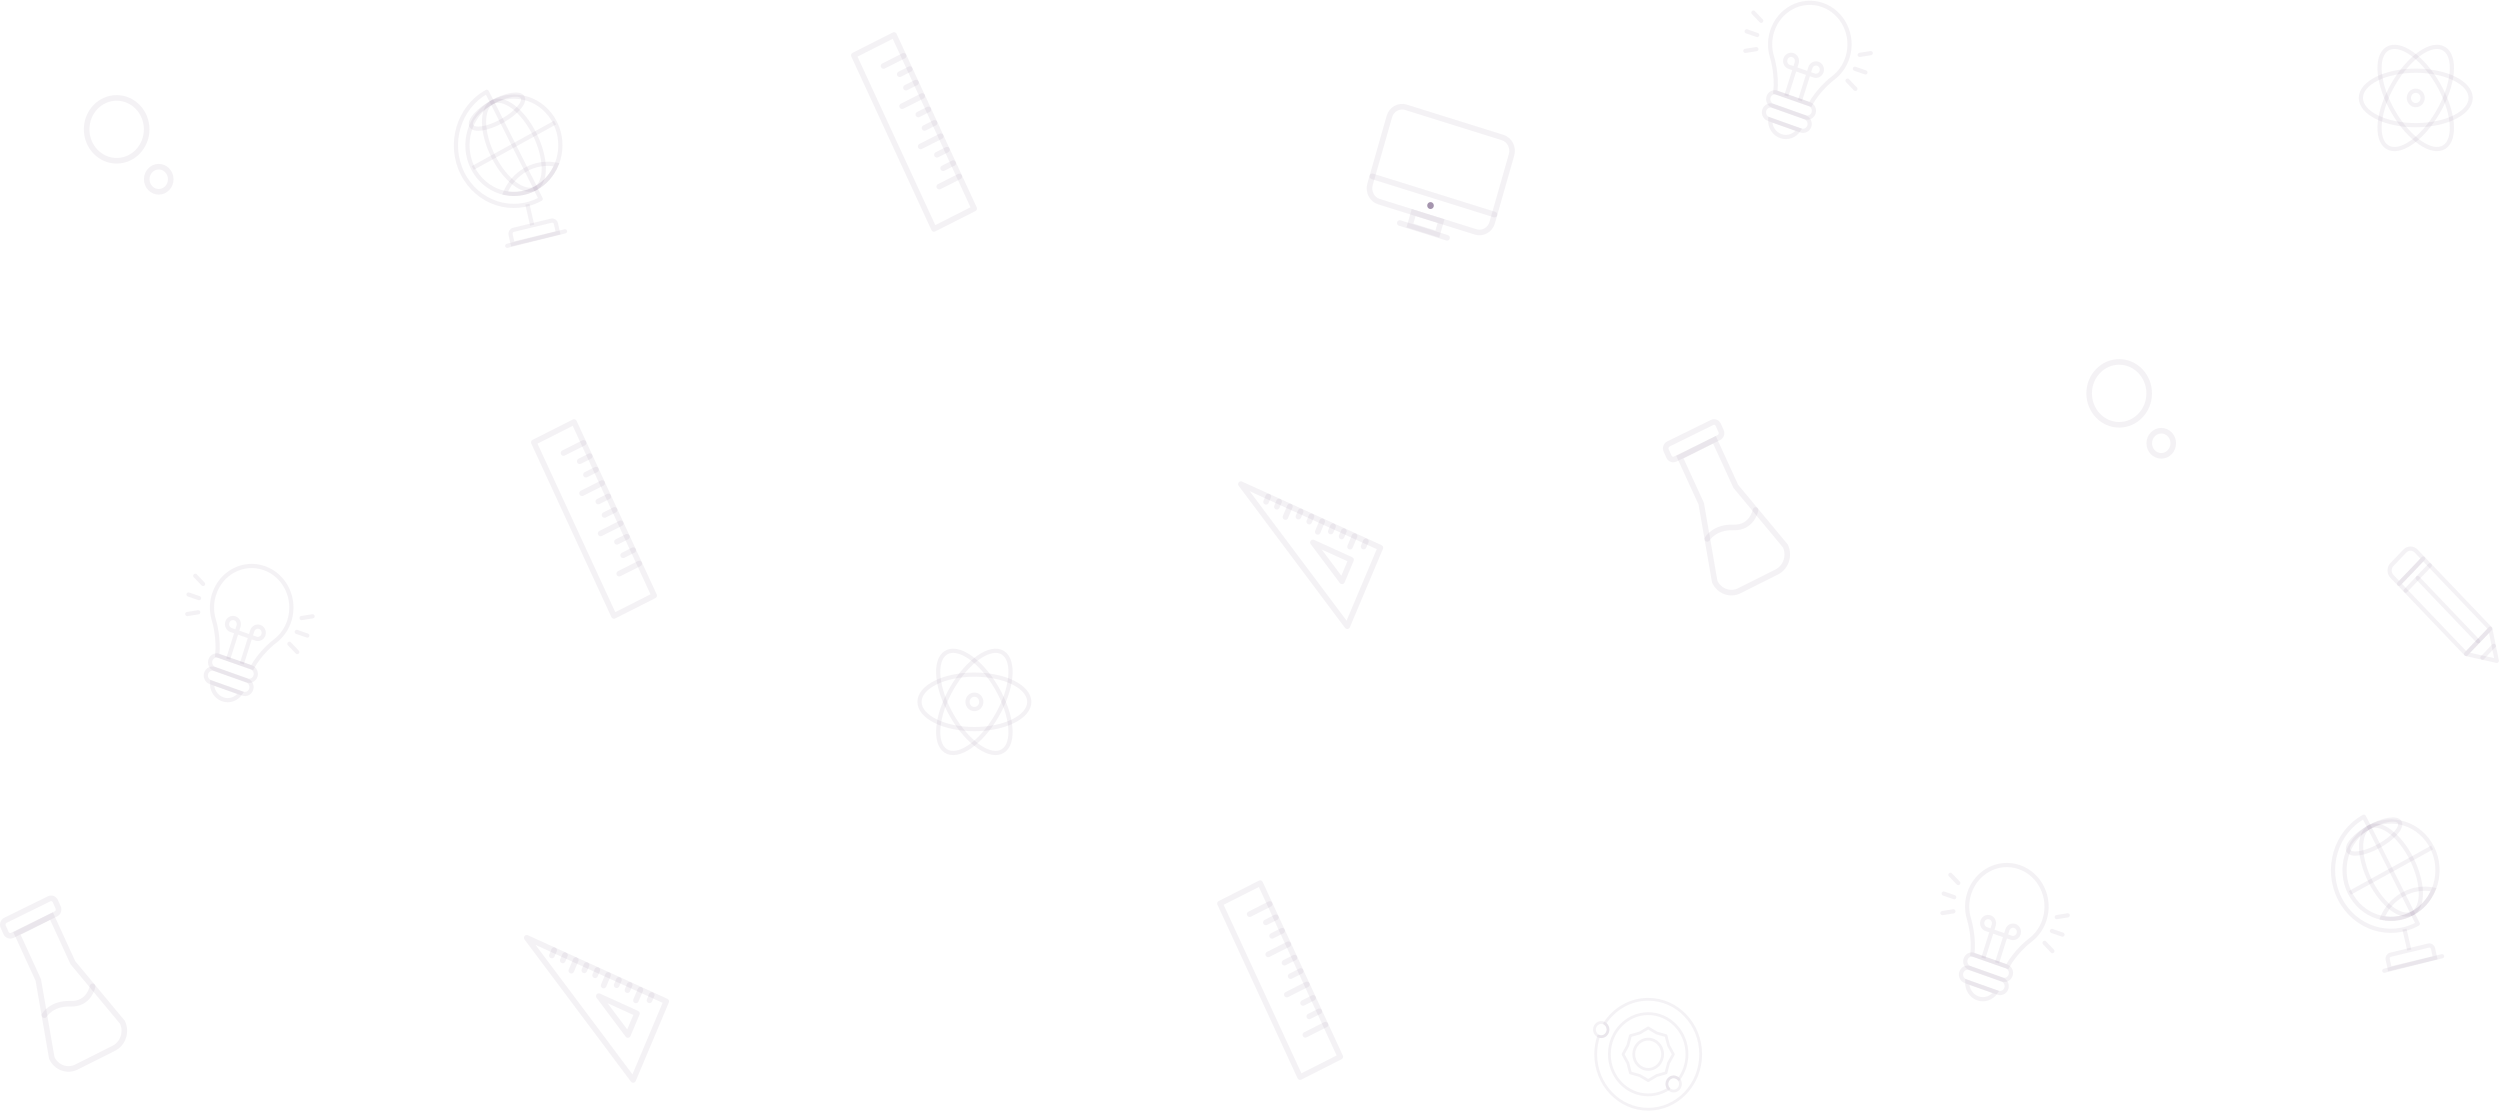 <svg width="1789" height="795" viewBox="0 0 1789 795" fill="none" xmlns="http://www.w3.org/2000/svg">
<path d="M1150.69 736.764C1150.69 739.562 1148.52 741.835 1145.84 741.835C1143.17 741.835 1141 739.562 1141 736.764C1141 733.965 1143.17 731.692 1145.84 731.692C1148.52 731.692 1150.69 733.959 1150.69 736.764Z" stroke="#4D2C5E" stroke-opacity="0.06" stroke-width="2" stroke-miterlimit="10" stroke-linecap="round" stroke-linejoin="round"/>
<path d="M1197.68 780.752C1200.35 780.752 1202.52 778.481 1202.52 775.68C1202.52 772.879 1200.35 770.608 1197.68 770.608C1195 770.608 1192.84 772.879 1192.84 775.68C1192.84 778.481 1195 780.752 1197.68 780.752Z" stroke="#4D2C5E" stroke-opacity="0.06" stroke-width="2" stroke-miterlimit="10" stroke-linecap="round" stroke-linejoin="round"/>
<path d="M1179.44 765.253C1185.15 765.253 1189.77 760.41 1189.77 754.436C1189.77 748.462 1185.15 743.619 1179.44 743.619C1173.74 743.619 1169.11 748.462 1169.11 754.436C1169.11 760.41 1173.74 765.253 1179.44 765.253Z" stroke="#4D2C5E" stroke-opacity="0.06" stroke-width="2" stroke-miterlimit="10" stroke-linecap="round" stroke-linejoin="round"/>
<path d="M1197.44 754.435L1194 760.741L1192.17 767.762L1185.47 769.669L1179.44 773.282L1173.42 769.669L1166.71 767.762L1164.89 760.741L1161.44 754.435L1164.89 748.124L1166.71 741.103L1173.42 739.196L1179.44 735.583L1185.47 739.196L1192.17 741.103L1194 748.124L1197.44 754.435Z" stroke="#4D2C5E" stroke-opacity="0.06" stroke-width="2" stroke-miterlimit="10" stroke-linecap="round" stroke-linejoin="round"/>
<path d="M1192.84 775.68C1192.84 772.881 1195.01 770.608 1197.68 770.608C1199.12 770.608 1200.42 771.275 1201.31 772.326C1204.99 767.39 1207.2 761.184 1207.2 754.43C1207.2 738.375 1194.77 725.362 1179.44 725.362C1164.11 725.362 1151.68 738.375 1151.68 754.43C1151.68 770.484 1164.11 783.497 1179.44 783.497C1184.83 783.497 1189.85 781.885 1194.11 779.104C1193.33 778.201 1192.84 777.002 1192.84 775.68Z" stroke="#4D2C5E" stroke-opacity="0.06" stroke-width="2" stroke-miterlimit="10" stroke-linecap="round" stroke-linejoin="round"/>
<path d="M1179.44 715.1C1166.49 715.1 1155.07 721.967 1148.32 732.412C1149.73 733.298 1150.69 734.915 1150.69 736.769C1150.69 739.568 1148.52 741.841 1145.84 741.841C1145.18 741.841 1144.56 741.7 1143.99 741.452C1142.63 745.52 1141.89 749.883 1141.89 754.436C1141.89 776.158 1158.71 793.771 1179.45 793.771C1200.19 793.771 1217.01 776.158 1217.01 754.436C1217.01 732.713 1200.19 715.1 1179.44 715.1Z" stroke="#4D2C5E" stroke-opacity="0.06" stroke-width="2" stroke-miterlimit="10" stroke-linecap="round" stroke-linejoin="round"/>
<path d="M1291.84 83.913L1268.54 75.624C1266.07 74.751 1264.76 71.948 1265.59 69.37C1266.43 66.791 1269.1 65.414 1271.56 66.287L1294.86 74.576C1297.33 75.45 1298.64 78.252 1297.81 80.824C1296.97 83.41 1294.3 84.794 1291.84 83.913Z" stroke="#4D2C5E" stroke-opacity="0.06" stroke-width="3" stroke-miterlimit="10"/>
<path d="M1288.78 93.362L1265.47 85.073C1263.01 84.199 1261.69 81.397 1262.53 78.825C1263.36 76.246 1266.04 74.87 1268.5 75.743L1291.81 84.025C1294.27 84.898 1295.59 87.701 1294.75 90.28C1293.91 92.858 1291.24 94.235 1288.78 93.362Z" stroke="#4D2C5E" stroke-opacity="0.06" stroke-width="3" stroke-miterlimit="10"/>
<path d="M1268.06 40.8C1268.09 40.883 1268.11 40.96 1268.13 41.044C1268.66 42.784 1271.73 53.813 1270.44 66.05L1295.45 74.688C1301.37 64.058 1310.11 57.118 1311.52 56.042C1311.58 55.993 1311.65 55.944 1311.71 55.895C1312.39 55.385 1313.05 54.84 1313.69 54.26C1317.46 50.856 1320.42 46.377 1322.09 41.079C1327.01 25.48 1318.92 8.659 1304.02 3.508C1289.12 -1.643 1273.06 6.828 1268.14 22.426C1266.47 27.731 1266.3 33.175 1267.39 38.256C1267.58 39.108 1267.8 39.961 1268.06 40.8Z" stroke="#4D2C5E" stroke-opacity="0.06" stroke-width="3" stroke-miterlimit="10"/>
<path d="M1266.75 85.646C1266.47 90.818 1269.51 95.745 1274.43 97.45C1279.29 99.127 1284.47 97.136 1287.22 92.921L1266.75 85.646Z" stroke="#4D2C5E" stroke-opacity="0.06" stroke-width="3" stroke-miterlimit="10"/>
<path d="M1278.27 68.615L1285.7 45.042C1286.44 42.722 1285.23 40.22 1283.01 39.451C1280.8 38.682 1278.41 39.947 1277.67 42.267C1276.94 44.588 1278.15 47.09 1280.36 47.858L1289.28 50.94" stroke="#4D2C5E" stroke-opacity="0.06" stroke-width="3" stroke-miterlimit="10"/>
<path d="M1288.07 72.004L1295.5 48.431C1296.23 46.111 1298.62 44.853 1300.84 45.615C1303.05 46.384 1304.25 48.886 1303.53 51.206C1302.79 53.526 1300.4 54.784 1298.19 54.022L1289.27 50.94" stroke="#4D2C5E" stroke-opacity="0.06" stroke-width="3" stroke-miterlimit="10"/>
<path d="M1327.37 49.2L1334.9 51.807" stroke="#4D2C5E" stroke-opacity="0.06" stroke-width="3" stroke-miterlimit="10" stroke-linecap="round"/>
<path d="M1330.82 39.269L1338.66 38.032" stroke="#4D2C5E" stroke-opacity="0.06" stroke-width="3" stroke-miterlimit="10" stroke-linecap="round"/>
<path d="M1322.1 57.719L1327.69 63.604" stroke="#4D2C5E" stroke-opacity="0.06" stroke-width="3" stroke-miterlimit="10" stroke-linecap="round"/>
<path d="M1257.44 25.033L1249.91 22.433" stroke="#4D2C5E" stroke-opacity="0.06" stroke-width="3" stroke-miterlimit="10" stroke-linecap="round"/>
<path d="M1260.32 14.9L1254.73 9.015" stroke="#4D2C5E" stroke-opacity="0.06" stroke-width="3" stroke-miterlimit="10" stroke-linecap="round"/>
<path d="M1256.84 35.16L1249 36.397" stroke="#4D2C5E" stroke-opacity="0.06" stroke-width="3" stroke-miterlimit="10" stroke-linecap="round"/>
<path d="M176.841 486.913L153.535 478.624C151.072 477.751 149.758 474.948 150.592 472.369C151.426 469.791 154.102 468.414 156.558 469.287L179.864 477.576C182.327 478.45 183.642 481.252 182.808 483.824C181.973 486.41 179.304 487.794 176.841 486.913Z" stroke="#4D2C5E" stroke-opacity="0.06" stroke-width="3" stroke-miterlimit="10"/>
<path d="M173.778 496.362L150.472 488.073C148.009 487.199 146.694 484.397 147.528 481.825C148.363 479.246 151.039 477.869 153.502 478.743L176.808 487.025C179.27 487.898 180.585 490.701 179.751 493.28C178.91 495.858 176.24 497.235 173.778 496.362Z" stroke="#4D2C5E" stroke-opacity="0.06" stroke-width="3" stroke-miterlimit="10"/>
<path d="M153.061 443.8C153.088 443.883 153.108 443.96 153.135 444.044C153.655 445.784 156.725 456.813 155.444 469.05L180.445 477.688C186.372 467.058 195.108 460.118 196.516 459.042C196.583 458.993 196.65 458.944 196.71 458.895C197.391 458.385 198.051 457.84 198.692 457.26C202.456 453.856 205.42 449.377 207.088 444.079C212.007 428.48 203.918 411.659 189.021 406.508C174.125 401.357 158.06 409.828 153.141 425.426C151.466 430.731 151.299 436.175 152.394 441.256C152.581 442.108 152.801 442.961 153.061 443.8Z" stroke="#4D2C5E" stroke-opacity="0.06" stroke-width="3" stroke-miterlimit="10"/>
<path d="M151.746 488.646C151.466 493.818 154.509 498.745 159.435 500.45C164.294 502.127 169.466 500.136 172.216 495.921L151.746 488.646Z" stroke="#4D2C5E" stroke-opacity="0.06" stroke-width="3" stroke-miterlimit="10"/>
<path d="M163.273 471.615L170.701 448.042C171.435 445.722 170.227 443.22 168.011 442.451C165.795 441.682 163.406 442.947 162.672 445.267C161.938 447.588 163.146 450.09 165.362 450.858L174.278 453.94" stroke="#4D2C5E" stroke-opacity="0.06" stroke-width="3" stroke-miterlimit="10"/>
<path d="M173.07 475.004L180.498 451.431C181.233 449.111 183.622 447.853 185.838 448.615C188.053 449.384 189.255 451.886 188.527 454.206C187.793 456.526 185.404 457.784 183.188 457.022L174.271 453.94" stroke="#4D2C5E" stroke-opacity="0.06" stroke-width="3" stroke-miterlimit="10"/>
<path d="M212.367 452.2L219.896 454.807" stroke="#4D2C5E" stroke-opacity="0.06" stroke-width="3" stroke-miterlimit="10" stroke-linecap="round"/>
<path d="M215.818 442.269L223.66 441.032" stroke="#4D2C5E" stroke-opacity="0.06" stroke-width="3" stroke-miterlimit="10" stroke-linecap="round"/>
<path d="M207.102 460.719L212.694 466.604" stroke="#4D2C5E" stroke-opacity="0.06" stroke-width="3" stroke-miterlimit="10" stroke-linecap="round"/>
<path d="M142.443 428.033L134.914 425.433" stroke="#4D2C5E" stroke-opacity="0.06" stroke-width="3" stroke-miterlimit="10" stroke-linecap="round"/>
<path d="M145.319 417.9L139.726 412.015" stroke="#4D2C5E" stroke-opacity="0.06" stroke-width="3" stroke-miterlimit="10" stroke-linecap="round"/>
<path d="M141.835 438.16L134 439.397" stroke="#4D2C5E" stroke-opacity="0.06" stroke-width="3" stroke-miterlimit="10" stroke-linecap="round"/>
<path d="M1432.84 700.913L1409.54 692.624C1407.07 691.751 1405.76 688.948 1406.59 686.369C1407.43 683.791 1410.1 682.414 1412.56 683.287L1435.86 691.576C1438.33 692.45 1439.64 695.252 1438.81 697.824C1437.97 700.41 1435.3 701.794 1432.84 700.913Z" stroke="#4D2C5E" stroke-opacity="0.06" stroke-width="3" stroke-miterlimit="10"/>
<path d="M1429.78 710.362L1406.47 702.073C1404.01 701.199 1402.69 698.397 1403.53 695.825C1404.36 693.246 1407.04 691.869 1409.5 692.743L1432.81 701.025C1435.27 701.898 1436.59 704.701 1435.75 707.28C1434.91 709.858 1432.24 711.235 1429.78 710.362Z" stroke="#4D2C5E" stroke-opacity="0.06" stroke-width="3" stroke-miterlimit="10"/>
<path d="M1409.06 657.8C1409.09 657.883 1409.11 657.96 1409.13 658.044C1409.66 659.784 1412.73 670.813 1411.44 683.05L1436.45 691.688C1442.37 681.058 1451.11 674.118 1452.52 673.042C1452.58 672.993 1452.65 672.944 1452.71 672.895C1453.39 672.385 1454.05 671.84 1454.69 671.26C1458.46 667.856 1461.42 663.377 1463.09 658.079C1468.01 642.48 1459.92 625.659 1445.02 620.508C1430.12 615.357 1414.06 623.828 1409.14 639.426C1407.47 644.731 1407.3 650.175 1408.39 655.256C1408.58 656.108 1408.8 656.961 1409.06 657.8Z" stroke="#4D2C5E" stroke-opacity="0.06" stroke-width="3" stroke-miterlimit="10"/>
<path d="M1407.75 702.646C1407.47 707.818 1410.51 712.745 1415.43 714.45C1420.29 716.127 1425.47 714.136 1428.22 709.921L1407.75 702.646Z" stroke="#4D2C5E" stroke-opacity="0.06" stroke-width="3" stroke-miterlimit="10"/>
<path d="M1419.27 685.615L1426.7 662.042C1427.44 659.722 1426.23 657.22 1424.01 656.451C1421.8 655.682 1419.41 656.947 1418.67 659.267C1417.94 661.588 1419.15 664.09 1421.36 664.858L1430.28 667.94" stroke="#4D2C5E" stroke-opacity="0.06" stroke-width="3" stroke-miterlimit="10"/>
<path d="M1429.07 689.004L1436.5 665.431C1437.23 663.111 1439.62 661.853 1441.84 662.615C1444.05 663.384 1445.25 665.886 1444.53 668.206C1443.79 670.526 1441.4 671.784 1439.19 671.022L1430.27 667.94" stroke="#4D2C5E" stroke-opacity="0.06" stroke-width="3" stroke-miterlimit="10"/>
<path d="M1468.37 666.2L1475.9 668.807" stroke="#4D2C5E" stroke-opacity="0.06" stroke-width="3" stroke-miterlimit="10" stroke-linecap="round"/>
<path d="M1471.82 656.269L1479.66 655.032" stroke="#4D2C5E" stroke-opacity="0.06" stroke-width="3" stroke-miterlimit="10" stroke-linecap="round"/>
<path d="M1463.1 674.719L1468.69 680.604" stroke="#4D2C5E" stroke-opacity="0.06" stroke-width="3" stroke-miterlimit="10" stroke-linecap="round"/>
<path d="M1398.44 642.033L1390.91 639.433" stroke="#4D2C5E" stroke-opacity="0.06" stroke-width="3" stroke-miterlimit="10" stroke-linecap="round"/>
<path d="M1401.32 631.9L1395.73 626.015" stroke="#4D2C5E" stroke-opacity="0.06" stroke-width="3" stroke-miterlimit="10" stroke-linecap="round"/>
<path d="M1397.84 652.16L1390 653.397" stroke="#4D2C5E" stroke-opacity="0.06" stroke-width="3" stroke-miterlimit="10" stroke-linecap="round"/>
<path d="M1055.99 165.959L986.788 144.312C981.755 142.739 978.898 137.192 980.4 131.922L994.221 83.455C995.723 78.184 1001.02 75.193 1006.05 76.766L1075.26 98.413C1080.29 99.985 1083.15 105.532 1081.65 110.803L1067.83 159.269C1066.32 164.534 1061.02 167.532 1055.99 165.959Z" stroke="#4D2C5E" stroke-opacity="0.06" stroke-width="4" stroke-miterlimit="10" stroke-linecap="round"/>
<path d="M982.031 126.19L1069.46 153.538" stroke="#4D2C5E" stroke-opacity="0.06" stroke-width="4" stroke-miterlimit="10" stroke-linecap="round"/>
<path d="M1025.96 147.807C1025.58 149.122 1024.26 149.871 1023 149.478C1021.75 149.085 1021.03 147.696 1021.41 146.382C1021.78 145.067 1023.11 144.318 1024.36 144.711C1025.62 145.104 1026.33 146.492 1025.96 147.807Z" fill="#4D2C5E" fill-opacity="0.5"/>
<path d="M1031.2 158.21L1011.6 152.08L1008.96 161.339L1028.56 167.469L1031.2 158.21Z" stroke="#4D2C5E" stroke-opacity="0.06" stroke-width="4" stroke-miterlimit="10" stroke-linecap="round"/>
<path d="M1001.69 159.595L1035.53 170.179" stroke="#4D2C5E" stroke-opacity="0.06" stroke-width="4" stroke-miterlimit="10" stroke-linecap="round"/>
<path d="M1728.72 89.578C1750.41 89.578 1768 80.849 1768 70.081C1768 59.313 1750.41 50.584 1728.72 50.584C1707.03 50.584 1689.44 59.313 1689.44 70.081C1689.44 80.849 1707.03 89.578 1728.72 89.578Z" stroke="#4D2C5E" stroke-opacity="0.06" stroke-width="3" stroke-miterlimit="10" stroke-linecap="round" stroke-linejoin="round"/>
<path d="M1744.6 80.244C1755.89 60.842 1757.91 40.574 1749.13 34.975C1740.35 29.376 1724.08 40.565 1712.8 59.967C1701.52 79.369 1699.49 99.637 1708.28 105.236C1717.06 110.835 1733.32 99.646 1744.6 80.244Z" stroke="#4D2C5E" stroke-opacity="0.06" stroke-width="3" stroke-miterlimit="10" stroke-linecap="round" stroke-linejoin="round"/>
<path d="M1749.12 105.227C1757.9 99.628 1755.88 79.36 1744.6 59.958C1733.32 40.556 1717.05 29.367 1708.27 34.966C1699.49 40.565 1701.51 60.833 1712.79 80.235C1724.07 99.637 1740.34 110.826 1749.12 105.227Z" stroke="#4D2C5E" stroke-opacity="0.06" stroke-width="3" stroke-miterlimit="10" stroke-linecap="round" stroke-linejoin="round"/>
<path d="M1728.72 75.242C1731.44 75.242 1733.65 72.931 1733.65 70.081C1733.65 67.231 1731.44 64.92 1728.72 64.92C1726 64.92 1723.79 67.231 1723.79 70.081C1723.79 72.931 1726 75.242 1728.72 75.242Z" stroke="#4D2C5E" stroke-opacity="0.06" stroke-width="3" stroke-miterlimit="10" stroke-linecap="round" stroke-linejoin="round"/>
<path d="M697.28 521.75C718.974 521.75 736.56 513.021 736.56 502.253C736.56 491.485 718.974 482.756 697.28 482.756C675.586 482.756 658 491.485 658 502.253C658 513.021 675.586 521.75 697.28 521.75Z" stroke="#4D2C5E" stroke-opacity="0.06" stroke-width="3" stroke-miterlimit="10" stroke-linecap="round" stroke-linejoin="round"/>
<path d="M713.165 512.416C724.446 493.014 726.471 472.746 717.688 467.147C708.905 461.548 692.64 472.737 681.36 492.139C670.079 511.541 668.054 531.809 676.837 537.408C685.619 543.007 701.884 531.818 713.165 512.416Z" stroke="#4D2C5E" stroke-opacity="0.06" stroke-width="3" stroke-miterlimit="10" stroke-linecap="round" stroke-linejoin="round"/>
<path d="M717.68 537.399C726.463 531.8 724.438 511.532 713.157 492.13C701.877 472.728 685.612 461.539 676.829 467.138C668.046 472.738 670.071 493.005 681.352 512.407C692.633 531.809 708.898 542.998 717.68 537.399Z" stroke="#4D2C5E" stroke-opacity="0.06" stroke-width="3" stroke-miterlimit="10" stroke-linecap="round" stroke-linejoin="round"/>
<path d="M697.28 507.414C700.002 507.414 702.209 505.104 702.209 502.253C702.209 499.403 700.002 497.092 697.28 497.092C694.558 497.092 692.351 499.403 692.351 502.253C692.351 505.104 694.558 507.414 697.28 507.414Z" stroke="#4D2C5E" stroke-opacity="0.06" stroke-width="3" stroke-miterlimit="10" stroke-linecap="round" stroke-linejoin="round"/>
<path d="M1742.54 685.406L1710.1 693.246L1708.65 686.626C1708.31 685.092 1709.22 683.564 1710.68 683.206L1737.81 676.645C1739.28 676.294 1740.74 677.244 1741.08 678.778L1742.54 685.406Z" stroke="#4D2C5E" stroke-opacity="0.06" stroke-width="3" stroke-miterlimit="10" stroke-linecap="round"/>
<path d="M1731.88 649.804C1746.17 637.734 1748.42 615.813 1736.89 600.843C1725.36 585.873 1704.43 583.522 1690.13 595.592C1675.84 607.663 1673.59 629.584 1685.12 644.554C1696.65 659.524 1717.58 661.875 1731.88 649.804Z" stroke="#4D2C5E" stroke-opacity="0.06" stroke-width="3" stroke-miterlimit="10"/>
<path d="M1726.48 653.503L1695.47 591.904L1691.6 584.429C1671.38 595.587 1663.64 621.79 1674.29 642.959C1684.95 664.127 1709.97 672.238 1730.19 661.08L1726.4 653.554" stroke="#4D2C5E" stroke-opacity="0.06" stroke-width="3" stroke-miterlimit="10" stroke-linecap="round" stroke-linejoin="round"/>
<path d="M1702.31 605.402C1712.46 599.796 1719.16 592.222 1717.28 588.485C1715.4 584.747 1705.64 586.261 1695.49 591.866C1685.34 597.471 1678.63 605.045 1680.51 608.783C1682.4 612.521 1692.15 611.007 1702.31 605.402Z" stroke="#4D2C5E" stroke-opacity="0.06" stroke-width="3" stroke-miterlimit="10"/>
<path d="M1704.69 656.886C1711.86 658.333 1719.52 657.346 1726.48 653.503C1733.44 649.659 1738.55 643.594 1741.46 636.587C1734.3 635.14 1726.63 636.127 1719.67 639.97C1712.71 643.814 1707.6 649.878 1704.69 656.886Z" stroke="#4D2C5E" stroke-opacity="0.06" stroke-width="3" stroke-miterlimit="10"/>
<path d="M1726.51 653.465C1734.63 648.982 1734.27 631.557 1725.7 614.547C1717.14 597.536 1703.61 587.381 1695.49 591.865C1687.37 596.348 1687.73 613.772 1696.29 630.783C1704.86 647.793 1718.39 657.948 1726.51 653.465Z" stroke="#4D2C5E" stroke-opacity="0.06" stroke-width="3" stroke-miterlimit="10"/>
<path d="M1681.56 638.94L1740.39 606.467" stroke="#4D2C5E" stroke-opacity="0.06" stroke-width="3" stroke-miterlimit="10"/>
<path d="M1720.63 664.873L1724.07 679.867" stroke="#4D2C5E" stroke-opacity="0.06" stroke-width="3" stroke-miterlimit="10"/>
<path d="M1706.21 694.642L1747.56 684.259" stroke="#4D2C5E" stroke-opacity="0.06" stroke-width="3" stroke-miterlimit="10" stroke-linecap="round"/>
<path d="M399.29 166.669L366.856 174.509L365.397 167.889C365.062 166.355 365.969 164.828 367.435 164.47L394.566 157.908C396.031 157.557 397.49 158.507 397.832 160.041L399.29 166.669Z" stroke="#4D2C5E" stroke-opacity="0.06" stroke-width="3" stroke-miterlimit="10" stroke-linecap="round"/>
<path d="M388.629 131.068C402.925 118.997 405.17 97.076 393.643 82.106C382.116 67.136 361.182 64.785 346.886 76.856C332.589 88.926 330.345 110.847 341.872 125.817C353.399 140.787 374.333 143.138 388.629 131.068Z" stroke="#4D2C5E" stroke-opacity="0.06" stroke-width="3" stroke-miterlimit="10"/>
<path d="M383.233 134.766L352.222 73.167L348.349 65.692C328.134 76.85 320.388 103.053 331.044 124.222C341.699 145.391 366.723 153.501 386.939 142.344L383.15 134.817" stroke="#4D2C5E" stroke-opacity="0.06" stroke-width="3" stroke-miterlimit="10" stroke-linecap="round" stroke-linejoin="round"/>
<path d="M359.057 86.665C369.21 81.06 375.914 73.486 374.032 69.748C372.151 66.01 362.395 67.524 352.242 73.129C342.089 78.735 335.385 86.309 337.267 90.046C339.149 93.784 348.905 92.27 359.057 86.665Z" stroke="#4D2C5E" stroke-opacity="0.06" stroke-width="3" stroke-miterlimit="10"/>
<path d="M361.44 138.149C368.607 139.596 376.276 138.609 383.233 134.766C390.191 130.922 395.306 124.858 398.215 117.85C391.049 116.403 383.38 117.39 376.423 121.233C369.458 125.077 364.35 131.142 361.44 138.149Z" stroke="#4D2C5E" stroke-opacity="0.06" stroke-width="3" stroke-miterlimit="10"/>
<path d="M383.259 134.728C391.38 130.245 391.019 112.821 382.454 95.81C373.89 78.799 360.363 68.644 352.242 73.128C344.122 77.611 344.482 95.035 353.047 112.046C361.612 129.056 375.138 139.212 383.259 134.728Z" stroke="#4D2C5E" stroke-opacity="0.06" stroke-width="3" stroke-miterlimit="10"/>
<path d="M338.315 120.203L397.141 87.73" stroke="#4D2C5E" stroke-opacity="0.06" stroke-width="3" stroke-miterlimit="10"/>
<path d="M377.385 146.136L380.819 161.13" stroke="#4D2C5E" stroke-opacity="0.06" stroke-width="3" stroke-miterlimit="10"/>
<path d="M362.962 175.905L404.307 165.522" stroke="#4D2C5E" stroke-opacity="0.06" stroke-width="3" stroke-miterlimit="10" stroke-linecap="round"/>
<path d="M1764.73 468.001L1782.04 449.88L1734.09 399.67L1716.78 417.79L1764.73 468.001Z" stroke="#4D2C5E" stroke-opacity="0.06" stroke-width="3" stroke-miterlimit="10" stroke-linecap="round" stroke-linejoin="round"/>
<path d="M1786.71 472.903L1782.03 449.876L1764.72 467.998L1786.71 472.903Z" stroke="#4D2C5E" stroke-opacity="0.06" stroke-width="3" stroke-miterlimit="10" stroke-linecap="round" stroke-linejoin="round"/>
<path d="M1784.53 462.159L1776.45 470.614" stroke="#4D2C5E" stroke-opacity="0.06" stroke-width="3" stroke-miterlimit="10" stroke-linecap="round" stroke-linejoin="round"/>
<path d="M1711.68 403.975L1720.88 394.341C1723.12 391.996 1726.75 391.996 1728.99 394.341L1734.07 399.669L1716.77 417.79L1711.68 412.462C1709.44 410.117 1709.44 406.312 1711.68 403.975Z" stroke="#4D2C5E" stroke-opacity="0.06" stroke-width="3" stroke-miterlimit="10" stroke-linecap="round" stroke-linejoin="round"/>
<path d="M1738.75 404.558L1721.45 422.687" stroke="#4D2C5E" stroke-opacity="0.06" stroke-width="3" stroke-miterlimit="10" stroke-linecap="round" stroke-linejoin="round"/>
<path d="M1773.38 458.937L1730.1 413.626" stroke="#4D2C5E" stroke-opacity="0.06" stroke-width="3" stroke-miterlimit="10" stroke-linecap="round" stroke-linejoin="round"/>
<path d="M412.039 687.043L408.831 694.645" stroke="#4D2C5E" stroke-opacity="0.06" stroke-width="4" stroke-miterlimit="10" stroke-linecap="round" stroke-linejoin="round"/>
<path d="M435.157 697.663L431.949 705.265" stroke="#4D2C5E" stroke-opacity="0.06" stroke-width="4" stroke-miterlimit="10" stroke-linecap="round" stroke-linejoin="round"/>
<path d="M458.281 708.277L455.073 715.879" stroke="#4D2C5E" stroke-opacity="0.06" stroke-width="4" stroke-miterlimit="10" stroke-linecap="round" stroke-linejoin="round"/>
<path d="M396.56 679.938L394.956 683.745" stroke="#4D2C5E" stroke-opacity="0.06" stroke-width="4" stroke-miterlimit="10" stroke-linecap="round" stroke-linejoin="round"/>
<path d="M404.296 683.497L402.693 687.292" stroke="#4D2C5E" stroke-opacity="0.06" stroke-width="4" stroke-miterlimit="10" stroke-linecap="round" stroke-linejoin="round"/>
<path d="M419.724 690.574L418.119 694.381" stroke="#4D2C5E" stroke-opacity="0.06" stroke-width="4" stroke-miterlimit="10" stroke-linecap="round" stroke-linejoin="round"/>
<path d="M427.454 694.126L425.856 697.927" stroke="#4D2C5E" stroke-opacity="0.06" stroke-width="4" stroke-miterlimit="10" stroke-linecap="round" stroke-linejoin="round"/>
<path d="M442.888 701.209L441.283 705.016" stroke="#4D2C5E" stroke-opacity="0.06" stroke-width="4" stroke-miterlimit="10" stroke-linecap="round" stroke-linejoin="round"/>
<path d="M466.386 712.001L464.787 715.803" stroke="#4D2C5E" stroke-opacity="0.06" stroke-width="4" stroke-miterlimit="10" stroke-linecap="round" stroke-linejoin="round"/>
<path d="M450.618 704.761L449.02 708.563" stroke="#4D2C5E" stroke-opacity="0.06" stroke-width="4" stroke-miterlimit="10" stroke-linecap="round" stroke-linejoin="round"/>
<path d="M453.076 772.787L376.949 671.102L476.77 716.602L453.076 772.787Z" stroke="#4D2C5E" stroke-opacity="0.06" stroke-width="4" stroke-miterlimit="10" stroke-linecap="round" stroke-linejoin="round"/>
<path d="M449.325 740.64L428.499 712.823L455.804 725.264L449.325 740.64Z" stroke="#4D2C5E" stroke-opacity="0.06" stroke-width="4" stroke-miterlimit="10" stroke-linecap="round" stroke-linejoin="round"/>
<path d="M923.068 362.384L919.86 369.986" stroke="#4D2C5E" stroke-opacity="0.06" stroke-width="4" stroke-miterlimit="10" stroke-linecap="round" stroke-linejoin="round"/>
<path d="M946.186 373.004L942.978 380.606" stroke="#4D2C5E" stroke-opacity="0.06" stroke-width="4" stroke-miterlimit="10" stroke-linecap="round" stroke-linejoin="round"/>
<path d="M969.31 383.617L966.102 391.219" stroke="#4D2C5E" stroke-opacity="0.06" stroke-width="4" stroke-miterlimit="10" stroke-linecap="round" stroke-linejoin="round"/>
<path d="M907.59 355.279L905.986 359.086" stroke="#4D2C5E" stroke-opacity="0.06" stroke-width="4" stroke-miterlimit="10" stroke-linecap="round" stroke-linejoin="round"/>
<path d="M915.326 358.838L913.722 362.633" stroke="#4D2C5E" stroke-opacity="0.06" stroke-width="4" stroke-miterlimit="10" stroke-linecap="round" stroke-linejoin="round"/>
<path d="M930.754 365.915L929.149 369.722" stroke="#4D2C5E" stroke-opacity="0.06" stroke-width="4" stroke-miterlimit="10" stroke-linecap="round" stroke-linejoin="round"/>
<path d="M938.484 369.467L936.886 373.268" stroke="#4D2C5E" stroke-opacity="0.06" stroke-width="4" stroke-miterlimit="10" stroke-linecap="round" stroke-linejoin="round"/>
<path d="M953.917 376.55L952.313 380.357" stroke="#4D2C5E" stroke-opacity="0.06" stroke-width="4" stroke-miterlimit="10" stroke-linecap="round" stroke-linejoin="round"/>
<path d="M977.415 387.342L975.817 391.143" stroke="#4D2C5E" stroke-opacity="0.06" stroke-width="4" stroke-miterlimit="10" stroke-linecap="round" stroke-linejoin="round"/>
<path d="M961.648 380.102L960.05 383.904" stroke="#4D2C5E" stroke-opacity="0.06" stroke-width="4" stroke-miterlimit="10" stroke-linecap="round" stroke-linejoin="round"/>
<path d="M964.106 448.128L887.978 346.443L987.8 391.942L964.106 448.128Z" stroke="#4D2C5E" stroke-opacity="0.06" stroke-width="4" stroke-miterlimit="10" stroke-linecap="round" stroke-linejoin="round"/>
<path d="M960.355 415.981L939.529 388.164L966.833 400.605L960.355 415.981Z" stroke="#4D2C5E" stroke-opacity="0.06" stroke-width="4" stroke-miterlimit="10" stroke-linecap="round" stroke-linejoin="round"/>
<path d="M639.774 25.037L611 39.605L668.351 163.811L697.124 149.243L639.774 25.037Z" stroke="#4D2C5E" stroke-opacity="0.06" stroke-width="4" stroke-miterlimit="10" stroke-linecap="round" stroke-linejoin="round"/>
<path d="M646.64 39.942L632.26 47.219" stroke="#4D2C5E" stroke-opacity="0.06" stroke-width="4" stroke-miterlimit="10" stroke-linecap="round" stroke-linejoin="round"/>
<path d="M659.93 68.717L645.54 76.005" stroke="#4D2C5E" stroke-opacity="0.06" stroke-width="4" stroke-miterlimit="10" stroke-linecap="round" stroke-linejoin="round"/>
<path d="M673.22 97.492L658.83 104.78" stroke="#4D2C5E" stroke-opacity="0.06" stroke-width="4" stroke-miterlimit="10" stroke-linecap="round" stroke-linejoin="round"/>
<path d="M686.5 126.278L672.12 133.556" stroke="#4D2C5E" stroke-opacity="0.06" stroke-width="4" stroke-miterlimit="10" stroke-linecap="round" stroke-linejoin="round"/>
<path d="M651.04 49.471L643.85 53.104" stroke="#4D2C5E" stroke-opacity="0.06" stroke-width="4" stroke-miterlimit="10" stroke-linecap="round" stroke-linejoin="round"/>
<path d="M655.48 59.094L648.29 62.738" stroke="#4D2C5E" stroke-opacity="0.06" stroke-width="4" stroke-miterlimit="10" stroke-linecap="round" stroke-linejoin="round"/>
<path d="M664.35 78.298L657.16 81.932" stroke="#4D2C5E" stroke-opacity="0.06" stroke-width="4" stroke-miterlimit="10" stroke-linecap="round" stroke-linejoin="round"/>
<path d="M668.79 87.921L661.6 91.565" stroke="#4D2C5E" stroke-opacity="0.06" stroke-width="4" stroke-miterlimit="10" stroke-linecap="round" stroke-linejoin="round"/>
<path d="M677.66 107.126L670.47 110.76" stroke="#4D2C5E" stroke-opacity="0.06" stroke-width="4" stroke-miterlimit="10" stroke-linecap="round" stroke-linejoin="round"/>
<path d="M682.11 116.749L674.91 120.393" stroke="#4D2C5E" stroke-opacity="0.06" stroke-width="4" stroke-miterlimit="10" stroke-linecap="round" stroke-linejoin="round"/>
<path d="M410.774 302L382 316.568L439.351 440.774L468.124 426.206L410.774 302Z" stroke="#4D2C5E" stroke-opacity="0.06" stroke-width="4" stroke-miterlimit="10" stroke-linecap="round" stroke-linejoin="round"/>
<path d="M417.64 316.905L403.26 324.182" stroke="#4D2C5E" stroke-opacity="0.06" stroke-width="4" stroke-miterlimit="10" stroke-linecap="round" stroke-linejoin="round"/>
<path d="M430.93 345.68L416.54 352.968" stroke="#4D2C5E" stroke-opacity="0.06" stroke-width="4" stroke-miterlimit="10" stroke-linecap="round" stroke-linejoin="round"/>
<path d="M444.22 374.455L429.83 381.743" stroke="#4D2C5E" stroke-opacity="0.06" stroke-width="4" stroke-miterlimit="10" stroke-linecap="round" stroke-linejoin="round"/>
<path d="M457.5 403.241L443.12 410.519" stroke="#4D2C5E" stroke-opacity="0.06" stroke-width="4" stroke-miterlimit="10" stroke-linecap="round" stroke-linejoin="round"/>
<path d="M422.04 326.434L414.85 330.067" stroke="#4D2C5E" stroke-opacity="0.06" stroke-width="4" stroke-miterlimit="10" stroke-linecap="round" stroke-linejoin="round"/>
<path d="M426.48 336.057L419.29 339.701" stroke="#4D2C5E" stroke-opacity="0.06" stroke-width="4" stroke-miterlimit="10" stroke-linecap="round" stroke-linejoin="round"/>
<path d="M435.35 355.261L428.16 358.895" stroke="#4D2C5E" stroke-opacity="0.06" stroke-width="4" stroke-miterlimit="10" stroke-linecap="round" stroke-linejoin="round"/>
<path d="M439.79 364.884L432.6 368.528" stroke="#4D2C5E" stroke-opacity="0.06" stroke-width="4" stroke-miterlimit="10" stroke-linecap="round" stroke-linejoin="round"/>
<path d="M448.66 384.089L441.47 387.722" stroke="#4D2C5E" stroke-opacity="0.06" stroke-width="4" stroke-miterlimit="10" stroke-linecap="round" stroke-linejoin="round"/>
<path d="M453.11 393.712L445.91 397.356" stroke="#4D2C5E" stroke-opacity="0.06" stroke-width="4" stroke-miterlimit="10" stroke-linecap="round" stroke-linejoin="round"/>
<path d="M901.774 632L873 646.568L930.351 770.774L959.124 756.206L901.774 632Z" stroke="#4D2C5E" stroke-opacity="0.06" stroke-width="4" stroke-miterlimit="10" stroke-linecap="round" stroke-linejoin="round"/>
<path d="M908.64 646.905L894.26 654.182" stroke="#4D2C5E" stroke-opacity="0.06" stroke-width="4" stroke-miterlimit="10" stroke-linecap="round" stroke-linejoin="round"/>
<path d="M921.93 675.68L907.54 682.968" stroke="#4D2C5E" stroke-opacity="0.06" stroke-width="4" stroke-miterlimit="10" stroke-linecap="round" stroke-linejoin="round"/>
<path d="M935.22 704.455L920.83 711.743" stroke="#4D2C5E" stroke-opacity="0.06" stroke-width="4" stroke-miterlimit="10" stroke-linecap="round" stroke-linejoin="round"/>
<path d="M948.5 733.241L934.12 740.519" stroke="#4D2C5E" stroke-opacity="0.06" stroke-width="4" stroke-miterlimit="10" stroke-linecap="round" stroke-linejoin="round"/>
<path d="M913.04 656.434L905.85 660.067" stroke="#4D2C5E" stroke-opacity="0.06" stroke-width="4" stroke-miterlimit="10" stroke-linecap="round" stroke-linejoin="round"/>
<path d="M917.48 666.057L910.29 669.701" stroke="#4D2C5E" stroke-opacity="0.06" stroke-width="4" stroke-miterlimit="10" stroke-linecap="round" stroke-linejoin="round"/>
<path d="M926.35 685.261L919.16 688.895" stroke="#4D2C5E" stroke-opacity="0.06" stroke-width="4" stroke-miterlimit="10" stroke-linecap="round" stroke-linejoin="round"/>
<path d="M930.79 694.884L923.6 698.528" stroke="#4D2C5E" stroke-opacity="0.06" stroke-width="4" stroke-miterlimit="10" stroke-linecap="round" stroke-linejoin="round"/>
<path d="M939.66 714.089L932.47 717.722" stroke="#4D2C5E" stroke-opacity="0.06" stroke-width="4" stroke-miterlimit="10" stroke-linecap="round" stroke-linejoin="round"/>
<path d="M944.11 723.712L936.91 727.356" stroke="#4D2C5E" stroke-opacity="0.06" stroke-width="4" stroke-miterlimit="10" stroke-linecap="round" stroke-linejoin="round"/>
<path d="M40.001 653.98L8.771 669.341C7.101 670.168 5.111 669.414 4.321 667.666L2.321 663.205C1.531 661.456 2.251 659.372 3.921 658.545L35.151 643.184C36.821 642.356 38.811 643.11 39.601 644.859L41.601 649.32C42.391 651.079 41.671 653.163 40.001 653.98Z" stroke="#4D2C5E" stroke-opacity="0.06" stroke-width="4" stroke-miterlimit="10" stroke-linecap="round"/>
<path d="M52.131 688.87L36.851 655.55L12.131 667.98L27.411 701.3L37.051 757.049C40.221 763.971 48.151 766.882 54.751 763.562L81.441 750.138C88.051 746.819 90.831 738.515 87.661 731.604L52.131 688.87Z" stroke="#4D2C5E" stroke-opacity="0.06" stroke-width="4" stroke-miterlimit="10" stroke-linecap="round"/>
<path d="M31.751 726.441C31.751 726.441 36.851 717.792 50.411 718.284C63.971 718.776 66.251 705.844 66.251 705.844" stroke="#4D2C5E" stroke-opacity="0.06" stroke-width="4" stroke-miterlimit="10" stroke-linecap="round"/>
<path d="M1230 313.132L1198.77 328.493C1197.1 329.321 1195.11 328.567 1194.32 326.818L1192.32 322.357C1191.53 320.608 1192.25 318.525 1193.92 317.697L1225.15 302.336C1226.82 301.509 1228.81 302.263 1229.6 304.011L1231.6 308.472C1232.39 310.231 1231.67 312.315 1230 313.132Z" stroke="#4D2C5E" stroke-opacity="0.06" stroke-width="4" stroke-miterlimit="10" stroke-linecap="round"/>
<path d="M1242.13 348.023L1226.85 314.703L1202.13 327.132L1217.41 360.452L1227.05 416.202C1230.22 423.123 1238.15 426.034 1244.75 422.715L1271.44 409.29C1278.05 405.971 1280.83 397.667 1277.66 390.756L1242.13 348.023Z" stroke="#4D2C5E" stroke-opacity="0.06" stroke-width="4" stroke-miterlimit="10" stroke-linecap="round"/>
<path d="M1221.75 385.594C1221.75 385.594 1226.85 376.944 1240.41 377.437C1253.97 377.929 1256.25 364.997 1256.25 364.997" stroke="#4D2C5E" stroke-opacity="0.06" stroke-width="4" stroke-miterlimit="10" stroke-linecap="round"/>
<path d="M83.48 115.049C95.343 115.049 104.96 104.979 104.96 92.556C104.96 80.134 95.343 70.064 83.48 70.064C71.617 70.064 62 80.134 62 92.556C62 104.979 71.617 115.049 83.48 115.049Z" stroke="#4D2C5E" stroke-opacity="0.06" stroke-width="4" stroke-miterlimit="10" stroke-linecap="round" stroke-linejoin="round"/>
<path d="M113.59 137.269C118.334 137.269 122.18 133.242 122.18 128.274C122.18 123.306 118.334 119.279 113.59 119.279C108.846 119.279 105 123.306 105 128.274C105 133.242 108.846 137.269 113.59 137.269Z" stroke="#4D2C5E" stroke-opacity="0.06" stroke-width="4" stroke-miterlimit="10" stroke-linecap="round" stroke-linejoin="round"/>
<path d="M1516.48 303.985C1528.34 303.985 1537.96 293.915 1537.96 281.492C1537.96 269.07 1528.34 259 1516.48 259C1504.62 259 1495 269.07 1495 281.492C1495 293.915 1504.62 303.985 1516.48 303.985Z" stroke="#4D2C5E" stroke-opacity="0.06" stroke-width="4" stroke-miterlimit="10" stroke-linecap="round" stroke-linejoin="round"/>
<path d="M1546.59 326.205C1551.33 326.205 1555.18 322.178 1555.18 317.21C1555.18 312.242 1551.33 308.215 1546.59 308.215C1541.85 308.215 1538 312.242 1538 317.21C1538 322.178 1541.85 326.205 1546.59 326.205Z" stroke="#4D2C5E" stroke-opacity="0.06" stroke-width="4" stroke-miterlimit="10" stroke-linecap="round" stroke-linejoin="round"/>
</svg>
